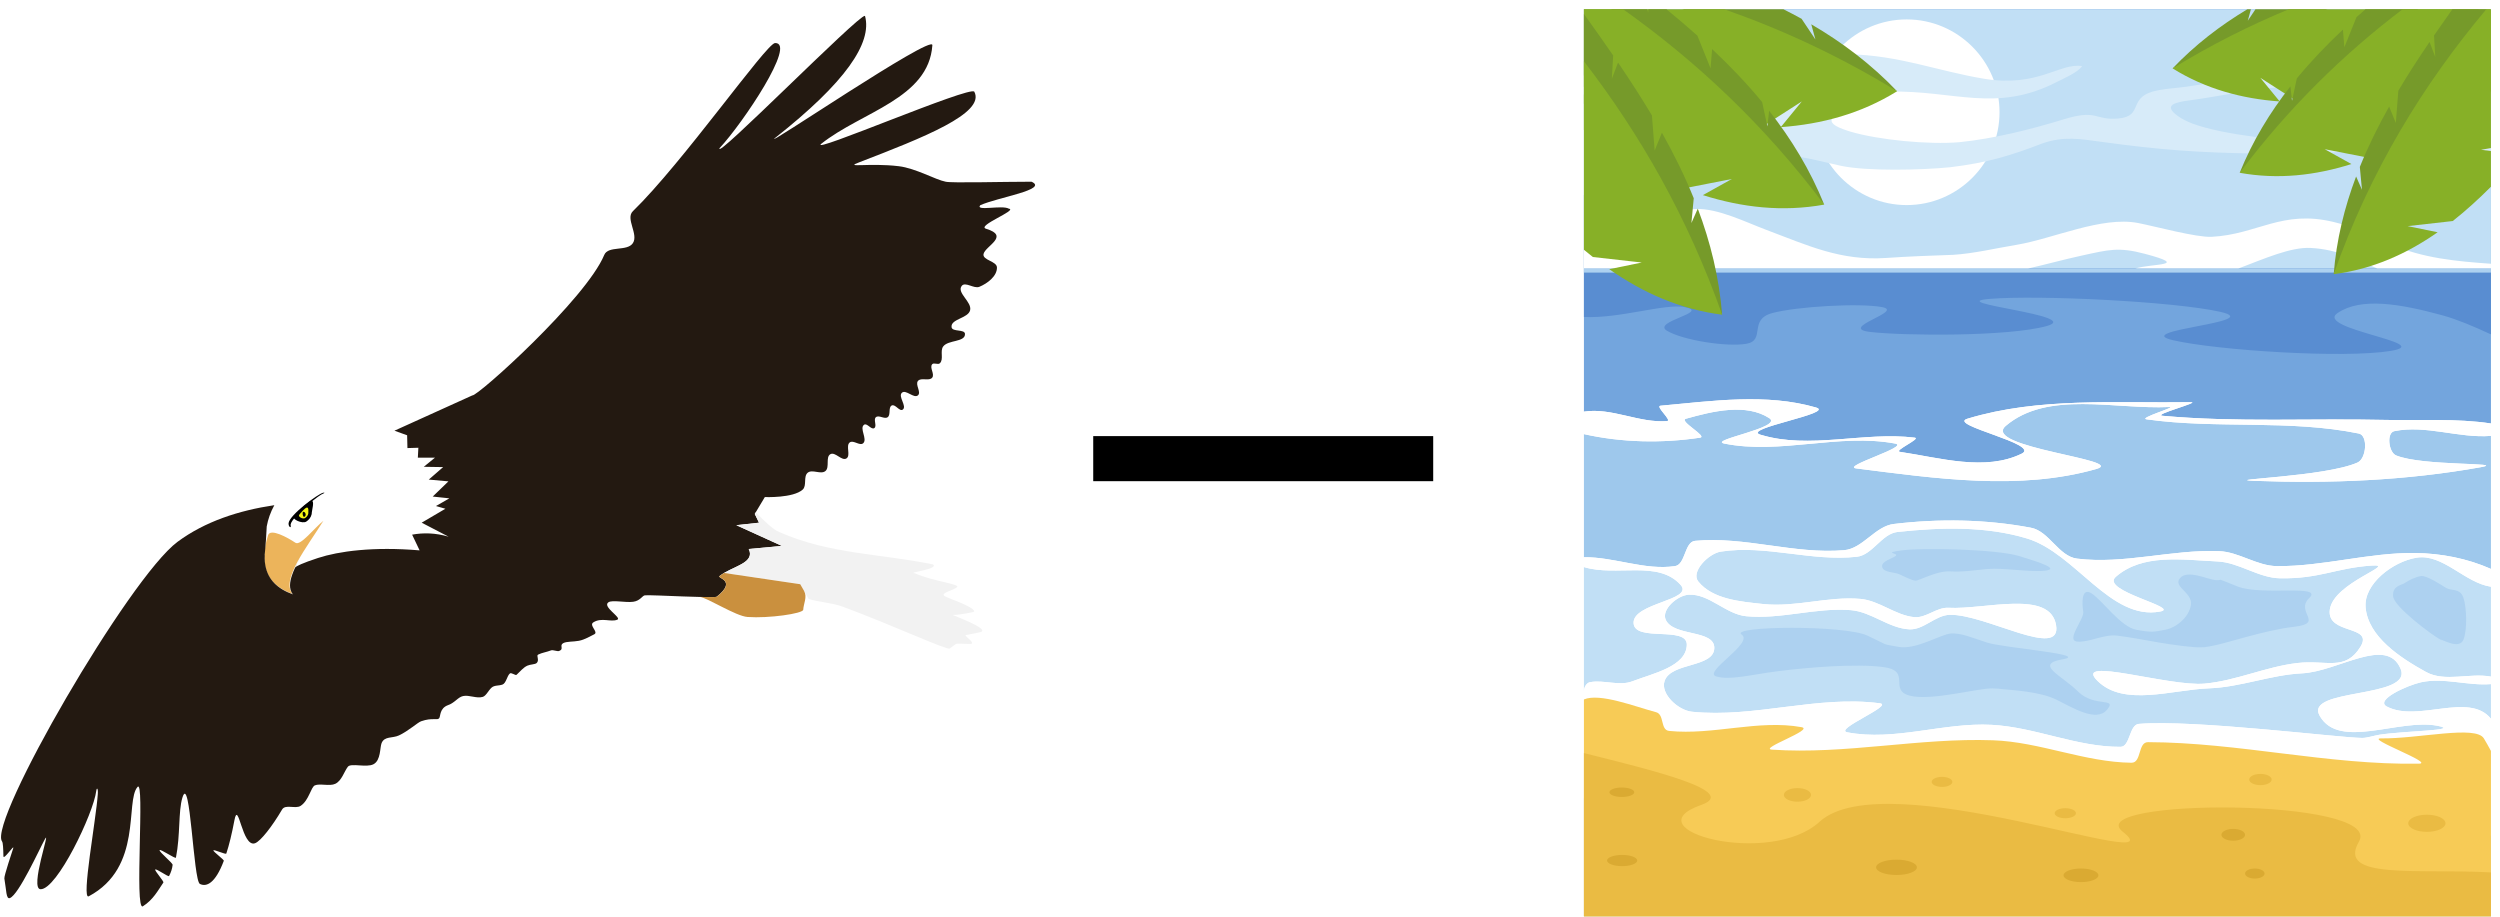 <?xml version="1.0" encoding="UTF-8" standalone="no"?>
<!-- Created with Inkscape (http://www.inkscape.org/) -->

<svg
   xmlns:dc="http://purl.org/dc/elements/1.1/"
   xmlns:cc="http://creativecommons.org/ns#"
   xmlns:rdf="http://www.w3.org/1999/02/22-rdf-syntax-ns#"
   xmlns:svg="http://www.w3.org/2000/svg"
   xmlns="http://www.w3.org/2000/svg"
   xmlns:sodipodi="http://sodipodi.sourceforge.net/DTD/sodipodi-0.dtd"
   xmlns:inkscape="http://www.inkscape.org/namespaces/inkscape"
   width="116.92mm"
   height="42.9mm"
   viewBox="0 0 116.92 42.9"
   version="1.1"
   id="svg3142"
   inkscape:version="0.92.4 (5da689c313, 2019-01-14)"
   sodipodi:docname="two.svg">
  <defs
     id="defs3136">
    <filter
       id="filter4633">
      <feGaussianBlur
         stdDeviation="0.075"
         id="feGaussianBlur4635" />
    </filter>
    <filter
       x="-0.239"
       y="-0.207"
       width="1.477"
       height="1.413"
       id="filter4641">
      <feGaussianBlur
         stdDeviation="0.095"
         id="feGaussianBlur4643" />
    </filter>
    <filter
       x="-0.103"
       y="-0.09"
       width="1.207"
       height="1.179"
       id="filter4562">
      <feGaussianBlur
         stdDeviation="0.024"
         id="feGaussianBlur4564" />
    </filter>
    <filter
       x="-0.214"
       y="-0.123"
       width="1.427"
       height="1.246"
       id="filter4625">
      <feGaussianBlur
         stdDeviation="0.016"
         id="feGaussianBlur4627" />
    </filter>
  </defs>
  <sodipodi:namedview
     id="base"
     pagecolor="#ffffff"
     bordercolor="#666666"
     borderopacity="1.0"
     inkscape:pageopacity="0.0"
     inkscape:pageshadow="2"
     inkscape:zoom="0.98994949"
     inkscape:cx="219.20229"
     inkscape:cy="78.583215"
     inkscape:document-units="mm"
     inkscape:current-layer="layer1"
     showgrid="false"
     inkscape:snap-global="false"
     fit-margin-top="0"
     fit-margin-left="0"
     fit-margin-right="0"
     fit-margin-bottom="0"
     inkscape:window-width="1920"
     inkscape:window-height="1043"
     inkscape:window-x="1600"
     inkscape:window-y="18"
     inkscape:window-maximized="0" />
  <g
     inkscape:label="Layer 1"
     inkscape:groupmode="layer"
     id="layer1"
     transform="translate(-9.903,-127.05)">
    <g
       transform="matrix(0.127,0,0,0.127,-11.933,105.684)"
       id="layer1-61">
      <g
         transform="matrix(6.224,0,0,6.224,-2796.1,-4.189)"
         id="g4645">
        <g
           transform="matrix(0.197,0,0,0.197,381.85,-54.555)"
           id="g2848-5"
           style="stroke-width:1px">
          <path
             d="m 600.66,546.77 c -26.615,8.864 -36.422,18.178 -38.348,28.759 -0.147,3.131 -0.305,5.214 -0.469,7 0.038,-0.279 0.074,-0.557 0.125,-0.844 0.005,-0.031 0.026,-0.063 0.031,-0.094 0.061,-0.333 0.14,-0.687 0.219,-1.031 0.045,-0.198 0.105,-0.392 0.156,-0.594 0.043,-0.17 0.078,-0.359 0.125,-0.531 0.106,-0.388 0.216,-0.787 0.344,-1.188 0.046,-0.129 0.109,-0.22 0.188,-0.312 0.082,-0.102 0.166,-0.186 0.281,-0.25 0.107,-0.059 0.243,-0.096 0.375,-0.125 0.381,-0.083 0.84,-0.059 1.375,0.062 0.023,0.005 0.039,0.026 0.062,0.031 0.384,0.091 0.792,0.211 1.219,0.375 0.415,0.159 0.822,0.358 1.25,0.562 0.009,0.004 0.022,-0.004 0.031,0 0.138,0.066 0.269,0.149 0.406,0.219 1.131,0.571 2.233,1.217 3.031,1.75 0.096,0.063 0.198,0.11 0.312,0.125 0.23,0.03 0.487,-0.024 0.781,-0.156 0.147,-0.066 0.308,-0.15 0.469,-0.25 1.921,-1.2 4.745,-4.661 6.844,-6.312 -0.623,1.001 -1.285,2.023 -1.969,3.062 -1.367,2.08 -2.816,4.213 -4.094,6.281 -0.32,0.517 -0.609,1.024 -0.906,1.531 -0.593,1.015 -1.133,2.012 -1.594,2.969 0.319,-0.36 2.103,-1.273 6.812,-2.812 6.186,-2.022 16.544,-3.462 30.5,-2.281 l -2.25,-4.719 8.688,0.344 -5.812,-3.938 7.125,-4.188 -2.844,-0.812 4.031,-2.312 -5,-0.531 4.719,-4.562 -5.906,-0.531 4.312,-3.75 -5.812,-0.094 3.375,-2.75 h -5.156 l 0.156,-2.969 -3.281,0.094 -0.094,-3.844 -3.808,-1.384 z m -38.942,37.071 c -0.01,0.092 -0.021,0.222 -0.031,0.312 h 0.031 c 9.6e-4,-0.02 -10e-4,-0.042 0,-0.062 0.004,-0.085 -0.006,-0.164 0,-0.25 z m 0.031,2.375 c 0.034,0.352 0.095,0.697 0.156,1.031 -0.06,-0.336 -0.123,-0.677 -0.156,-1.031 z m 0.188,1.25 c 0.069,0.341 0.152,0.677 0.25,1 -0.096,-0.322 -0.182,-0.66 -0.25,-1 z m 8.906,0.438 c -0.441,0.924 -0.798,1.814 -1.062,2.656 0.263,-0.839 0.624,-1.736 1.062,-2.656 z m -1.062,2.656 c -0.273,0.87 -0.439,1.681 -0.469,2.438 0.03,-0.756 0.196,-1.567 0.469,-2.438 z m -0.406,3.531 c 0.056,0.344 0.147,0.662 0.281,0.969 -0.134,-0.307 -0.225,-0.624 -0.281,-0.969 z m 0.281,0.969 c 0.134,0.307 0.312,0.609 0.531,0.875 -0.219,-0.267 -0.397,-0.568 -0.531,-0.875 z"
             id="path2832-1"
             inkscape:connector-curvature="0"
             style="fill:#ffffff" />
          <path
             d="m 570.18,595.93 c -7.511,-2.666 -10.284,-8.347 -7.321,-17.679 0.743,-2.07 5.81,0.716 8.214,2.321 1.539,1.006 5.595,-4.405 8.393,-6.607 -4.984,8.008 -12.792,17.7 -9.286,21.964 z"
             id="path2826-7"
             inkscape:connector-curvature="0"
             style="fill:#ecb45b" />
        </g>
        <g
           id="g13184"
           style="stroke-width:1px">
          <path
             d="m 528.04,28.642 c -0.382,-0.064 -8.987,8.679 -8.59,7.82 1.388,-1.489 4.569,-6.246 3.276,-6.213 -0.519,0.029 -5.475,7.1 -8.412,9.951 -0.452,0.439 0.351,1.367 0,1.89 -0.339,0.507 -1.46,0.132 -1.693,0.696 -1.076,2.598 -7.495,8.38 -7.808,8.313 l -4.606,2.087 0.751,0.271 0.018,0.757 0.647,-0.019 -0.031,0.585 h 1.016 l -0.665,0.542 1.145,0.018 -0.85,0.739 1.164,0.105 -0.93,0.899 0.985,0.105 -0.794,0.456 0.56,0.16 -1.404,0.825 1.594,0.829 c -0.784,-0.23 -1.494,-0.242 -2.16,-0.121 l 0.443,0.93 c -2.75,-0.233 -4.791,0.051 -6.01,0.45 -0.928,0.303 -1.28,0.483 -1.342,0.554 0.091,-0.189 0.197,-0.385 0.314,-0.585 -0.175,0.3 -0.333,0.591 -0.443,0.862 v 0.006 c -0.182,0.449 -0.249,0.844 -0.117,1.145 0.013,0.03 0.026,0.057 0.043,0.086 0,0.002 -0.002,0.005 0,0.006 0.017,0.028 0.041,0.055 0.062,0.08 -0.925,-0.328 -1.484,-0.889 -1.632,-1.712 -0.012,-0.066 -0.024,-0.134 -0.031,-0.203 -0.012,-0.129 -0.013,-0.265 -0.006,-0.406 h -0.006 c 0.002,-0.018 0.004,-0.043 0.006,-0.062 0.006,-0.084 0.013,-0.171 0.025,-0.259 0.032,-0.352 0.063,-0.762 0.092,-1.379 0.078,-0.429 0.225,-0.847 0.45,-1.256 -0.002,4e-4 -0.004,-3.93e-4 -0.006,0 -2.096,0.313 -4.094,0.962 -5.721,2.167 -2.864,2.122 -11.237,16.589 -10.382,17.728 0.056,0.074 0.071,0.424 0.08,0.874 0.006,0.267 0.665,-0.753 0.579,-0.468 -0.047,0.155 -0.55,1.635 -0.523,1.786 0.121,0.69 0.099,1.242 0.326,1.158 0.525,-0.196 1.754,-2.909 2.075,-3.491 0.374,-0.68 -0.923,2.952 -0.259,2.968 0.972,0.024 3.13,-4.481 3.294,-5.813 0.028,-0.223 0.117,-0.187 0.092,0.191 -0.096,1.463 -0.989,6.282 -0.536,6.041 3.221,-1.716 2.135,-5.612 2.888,-6.472 0.444,-0.507 -0.2,7.386 0.314,7.063 0.613,-0.385 0.899,-0.947 1.213,-1.404 0.049,-0.071 -0.531,-0.703 -0.48,-0.77 0.059,-0.078 0.777,0.46 0.819,0.382 0.112,-0.209 0.188,-0.447 0.209,-0.659 0.011,-0.114 -0.798,-0.76 -0.77,-0.868 0.028,-0.107 0.946,0.544 0.967,0.437 0.266,-1.333 0.134,-2.737 0.382,-3.547 0.464,-1.518 0.645,4.909 1.034,5.105 0.383,0.193 0.909,-0.019 1.416,-1.367 0.024,-0.064 -0.639,-0.547 -0.616,-0.616 0.025,-0.074 0.737,0.265 0.764,0.185 0.165,-0.496 0.329,-1.167 0.48,-1.97 0.235,-1.245 0.451,1.635 1.219,1.361 0.333,-0.119 1.023,-1.01 1.601,-1.995 0.194,-0.331 0.791,-0.017 1.096,-0.216 0.493,-0.321 0.608,-1.112 0.844,-1.213 0.297,-0.127 0.875,0.066 1.207,-0.092 0.387,-0.184 0.524,-0.726 0.745,-1.01 0.184,-0.235 1.103,0.069 1.515,-0.148 0.444,-0.233 0.373,-0.989 0.48,-1.25 0.174,-0.425 0.638,-0.274 1.028,-0.456 0.568,-0.265 1.1,-0.763 1.312,-0.837 0.676,-0.238 0.963,-0.031 1.071,-0.185 0.085,-0.121 0.013,-0.584 0.523,-0.77 0.421,-0.153 0.573,-0.465 0.887,-0.536 0.357,-0.081 0.795,0.159 1.164,0.049 0.199,-0.059 0.332,-0.378 0.523,-0.548 0.17,-0.152 0.411,-0.1 0.64,-0.179 0.222,-0.076 0.271,-0.515 0.443,-0.659 0.089,-0.075 0.332,0.138 0.394,0.08 0.241,-0.222 0.396,-0.431 0.64,-0.542 0.172,-0.078 0.458,-0.071 0.548,-0.154 0.184,-0.168 -0.034,-0.44 0.086,-0.499 0.245,-0.12 0.493,-0.145 0.77,-0.252 0.115,-0.044 0.364,0.078 0.474,0.037 0.318,-0.12 -0.013,-0.332 0.252,-0.468 0.203,-0.104 0.566,-0.07 0.917,-0.135 0.355,-0.066 0.688,-0.28 0.905,-0.382 0.285,-0.133 -0.331,-0.529 -0.049,-0.708 0.493,-0.313 1.029,0.004 1.422,-0.16 0.277,-0.116 -0.913,-0.766 -0.53,-1.028 0.227,-0.155 1.003,0.032 1.466,-0.031 0.424,-0.057 0.537,-0.368 0.696,-0.382 0.435,-0.037 4.115,0.187 4.249,0.08 1.22,-0.968 0.002,-1.089 0.16,-1.219 0.708,-0.579 2.143,-0.749 1.73,-1.601 l 1.958,-0.185 -2.691,-1.225 1.342,-0.148 -0.252,-0.517 0.597,-0.998 c 0,0 1.678,0.069 2.241,-0.443 0.256,-0.233 0.028,-0.778 0.296,-0.998 0.27,-0.222 0.776,0.123 1.047,-0.099 0.268,-0.22 -0.006,-0.828 0.296,-0.998 0.284,-0.159 0.671,0.424 0.948,0.252 0.274,-0.169 -0.059,-0.753 0.197,-0.948 0.212,-0.161 0.596,0.227 0.794,0.049 0.272,-0.244 -0.246,-0.889 0.056,-1.096 0.173,-0.119 0.418,0.313 0.597,0.203 0.186,-0.114 -0.067,-0.504 0.099,-0.647 0.176,-0.151 0.506,0.134 0.696,0 0.202,-0.142 0.022,-0.593 0.246,-0.696 0.21,-0.096 0.459,0.382 0.647,0.246 0.269,-0.195 -0.296,-0.776 -0.049,-0.998 0.237,-0.213 0.706,0.361 0.948,0.154 0.214,-0.183 -0.175,-0.629 0,-0.85 0.18,-0.227 0.664,0.03 0.844,-0.197 0.165,-0.208 -0.177,-0.597 0,-0.794 0.1,-0.112 0.339,0.046 0.45,-0.055 0.249,-0.229 -1.9e-4,-0.717 0.197,-0.991 0.29,-0.405 1.308,-0.247 1.293,-0.745 -0.009,-0.297 -0.754,-0.106 -0.794,-0.4 -0.067,-0.489 0.974,-0.52 1.096,-0.998 0.126,-0.493 -0.804,-1.034 -0.499,-1.441 0.209,-0.279 0.724,0.182 1.047,0.049 0.478,-0.197 1.052,-0.629 1.041,-1.145 -0.008,-0.375 -0.867,-0.426 -0.794,-0.794 0.093,-0.471 1.589,-1.06 0.148,-1.496 -0.582,-0.176 1.909,-1.108 1.349,-1.188 -0.398,-0.232 -1.995,0.169 -1.693,-0.203 1.012,-0.464 4.072,-0.927 3.036,-1.392 -1.692,0 -4.726,0.085 -5.08,0 -0.599,-0.113 -1.772,-0.797 -2.771,-0.917 -1.76,-0.212 -3.283,0.117 -2.352,-0.228 3.775,-1.455 7.49,-2.909 6.817,-4.181 -0.23,-0.371 -9.82,3.748 -9.058,3.085 2.394,-1.903 6.363,-2.676 6.577,-5.838 0.04,-0.694 -10.199,6.265 -9.31,5.493 4.167,-3.284 5.756,-5.621 5.326,-7.217 -0.002,-0.006 -0.006,-0.011 -0.012,-0.012 l -2e-5,1.4e-5 z m -32.008,29.902 c -0.069,0.054 -0.14,0.121 -0.216,0.191 0.075,-0.07 0.147,-0.137 0.216,-0.191 z m -0.216,0.191 c -0.075,0.07 -0.156,0.143 -0.234,0.222 0.079,-0.079 0.159,-0.151 0.234,-0.222 z m -0.708,0.696 c -0.07,0.068 -0.138,0.128 -0.203,0.185 0.065,-0.055 0.134,-0.119 0.203,-0.185 z m -0.517,0.406 c -0.058,0.026 -0.109,0.037 -0.154,0.031 0.044,0.006 0.098,-0.006 0.154,-0.031 z"
             id="path2844-1"
             inkscape:connector-curvature="0"
             style="fill:#231911" />
          <path
             d="m 521.59,58.014 -0.062,0.099 0.252,0.517 -1.342,0.148 2.691,1.225 -1.958,0.185 c 0.364,0.752 -0.709,0.977 -1.453,1.416 l 4.495,0.665 0.499,0.868 c 0.531,0.187 1.354,0.217 2.02,0.462 2.822,1.039 6.173,2.59 6.324,2.475 l 0.339,-0.246 c 0.081,-0.087 0.535,-0.016 0.8,-0.025 0.575,0.042 -0.337,-0.497 -0.179,-0.523 0.308,-0.051 0.874,-0.179 0.874,-0.179 0.607,-0.185 -1.758,-1.026 -1.644,-1.016 0.267,0.023 1.273,-0.16 1.268,-0.203 -0.031,-0.301 -1.6,-0.79 -1.767,-0.917 -0.242,-0.184 0.521,-0.325 0.751,-0.523 0.209,-0.18 -1.472,-0.352 -2.494,-0.819 -0.529,-0.045 1.44,-0.235 1.071,-0.523 -3.033,-0.633 -6.124,-0.603 -9.095,-1.915 -0.362,-0.14 -0.869,-0.638 -1.392,-1.17 z"
             id="path2862-1"
             inkscape:connector-curvature="0"
             style="fill:#f2f2f2" />
          <path
             d="m 519.72,61.604 c -0.099,0.058 -0.194,0.117 -0.277,0.185 -0.159,0.13 1.06,0.251 -0.16,1.219 -0.042,0.034 -0.48,0.026 -1.016,0.012 0.451,0.041 2.131,1.138 2.833,1.188 1.256,0.09 3.261,-0.2 3.294,-0.425 0.019,-0.369 0.248,-0.758 0.056,-1.102 v -0.006 l -0.234,-0.406 -4.495,-0.665 z"
             id="path2869-5"
             inkscape:connector-curvature="0"
             style="fill:#ca903e" />
        </g>
        <path
           d="m 496.05,56.85 c -0.011,-0.002 -0.033,-7.02e-4 -0.062,0.006 -0.346,0.094 -1.986,1.318 -2.044,1.798 -0.01,0.085 0.025,0.243 0.117,0.24 0.03,-0.014 -0.004,-0.116 0.006,-0.172 0.021,-0.112 0.147,-0.288 0.326,-0.486 0.002,-0.003 0.01,-0.009 0.012,-0.012 0.129,-0.164 0.575,-0.689 0.751,-0.714 0.368,-0.313 0.715,-0.566 0.837,-0.603 0.05,-0.015 0.089,-0.05 0.056,-0.055 z"
           id="path3651-2"
           inkscape:connector-curvature="0"
           style="filter:url(#filter4633)" />
        <path
           d="m 495.31,58.122 c -0.044,0.203 -0.168,0.343 -0.32,0.443 -0.223,0.147 -0.881,-0.136 -0.73,-0.33 0.118,-0.152 0.853,-0.867 1.032,-0.893 0.218,-0.031 0.019,0.559 0.019,0.779 z"
           style="color:#000000;filter:url(#filter4641)"
           id="path3655-7"
           inkscape:connector-curvature="0" />
        <path
           d="m 495.11,58.094 c -0.026,0.119 -0.099,0.201 -0.188,0.26 -0.131,0.086 -0.438,-0.08 -0.35,-0.193 0.069,-0.089 0.344,-0.412 0.449,-0.427 0.128,-0.018 0.089,0.231 0.089,0.361 z"
           style="color:#000000;fill:#f4f613;filter:url(#filter4562)"
           id="path4528"
           inkscape:connector-curvature="0" />
        <path
           d="m 494.82,57.984 c 0.144,0.003 0.198,0.261 0.035,0.305 -0.07,-0.022 -0.12,-0.266 -0.04,-0.305 z"
           style="color:#000000;filter:url(#filter4625)"
           id="path4566"
           inkscape:connector-curvature="0" />
      </g>
    </g>
    <g
       id="g10-7"
       transform="matrix(0.338,0,0,-0.338,-95.643,314.761)">
      <g
         id="g12-5"
         transform="matrix(0.019,0,0,0.019,531.429,428.571)">
        <path
           d="M 6605.36,590.398 V 0 H 0 V 858.301 C 2176.17,511.672 4410.22,397.5 6605.36,590.398"
           style="fill:#a5cbee;fill-opacity:1;fill-rule:evenodd;stroke:none"
           id="path14-3"
           inkscape:connector-curvature="0" />
        <path
           d="M 996.848,2655.92 C 907.027,2641.84 775.914,2508.28 833.215,2437.7 938.5,2308.02 1140.78,2291.81 1306.87,2274.06 c 234.4,-25.07 471.34,57.91 706.18,37.49 137.41,-11.94 254.62,-119.1 391.84,-132.96 85.87,-8.66 163.61,73.01 249.75,68.2 264.18,-14.83 739.73,134.75 783.68,-126.16 43.14,-255.94 -515.61,82.46 -775.07,75 -103.72,-2.97 -189.14,-110.59 -292.8,-105.68 -149.38,7.08 -277.24,127.81 -426.29,139.78 -253.66,20.38 -508.82,-68.48 -762.16,-44.31 -148.04,14.11 -269.117,163.74 -417.68,156.83 -82.972,-3.87 -203.656,-109.12 -167.933,-184.11 58.5,-122.8 355.73,-68.57 353.093,-204.57 -2.804,-144.42 -313.636,-102.44 -361.699,-238.66 -33.254,-94.23 98.696,-214.64 198.074,-225.02 454.415,-47.44 916.365,121.37 1369.295,61.36 104.89,-13.89 -340.73,-191.36 -236.82,-211.37 344.35,-66.36 700.46,73.16 1050.65,54.55 316.98,-16.84 621.28,-162.25 938.7,-160.24 71.28,0.45 62.46,161.11 133.49,167.06 398.44,33.36 1468.3,-102.29 1627.65,-102.29 34.23,0 86.81,17.15 120.57,22.63 182.84,29.63 608.19,31.05 426.31,66.02 -281.46,54.13 -713.99,-176.85 -856.9,71.6 -118.51,206.01 680.17,123.3 588.84,342.72 -101.06,242.76 -455.37,-19.63 -718.02,-32.46 -227.97,-11.15 -447.92,-100.76 -676.05,-109.11 -271.69,-9.94 -620.58,-136.71 -813.82,54.55 -184.71,182.81 520.52,-43.5 779.38,-20.46 229.92,20.46 446.77,123.33 676.04,150.02 212.43,24.73 349.46,-62.97 460.75,119.66 96.91,159.08 -248.34,84.36 -223.9,269.01 26.18,197.96 502.78,334.64 303.55,321.03 -261.64,-17.88 -376.21,-97.08 -665.27,-92.6 -157.52,2.44 -299.06,115.33 -456.44,122.75 -258.97,12.18 -545.35,58.39 -740.62,-112.14 -117.16,-102.33 476.98,-223.84 322.94,-252.68 -362.12,-67.75 -616.29,424.99 -968.84,531.88 -301.21,91.31 -630.06,81.27 -943.02,47.72 -115.25,-12.35 -181.9,-167.88 -297.1,-180.69 -328.34,-36.52 -663.99,88.6 -990.372,37.51 z M 0,1642.53 v 900.88 c 235.469,-72.13 541.645,53.68 704.766,-130.81 98.226,-111.11 -352.239,-130.3 -343.047,-278.33 8.64,-139.08 390.375,-17.5 387.535,-156.84 -3.238,-159 -247.789,-208.62 -396.149,-265.93 -96.421,-37.23 -208.578,13 -310.023,-6.82 C 18.336,1699.86 1.285,1667.7 0,1642.53 Z m 6605.36,48.51 c -168.87,-13.59 -342.48,49.41 -508.07,13.64 -99.81,-21.55 -340.22,-129.95 -249.76,-177.28 225.34,-117.94 597.9,109.1 757.83,-88.64 z m 0,709.17 v -654.62 c -155.58,29.13 -335.11,-42.48 -473.65,34.11 -187.76,103.77 -421.49,256.68 -439.2,470.48 -14.25,171.91 200.13,333.44 370.32,361.42 191.53,31.46 350.62,-182.45 542.53,-211.39 v 0"
           style="fill:#c1dff5;fill-opacity:1;fill-rule:evenodd;stroke:none"
           id="path16-5"
           inkscape:connector-curvature="0" />
        <path
           d="m 3485.42,1871.42 c -208.57,-35.97 -6.64,-116.18 113.06,-234.65 119.7,-118.47 289.29,-38.98 210.84,-132.64 -78.44,-93.64 -251.29,16.06 -369.47,74.12 -118.16,58.06 -315.89,68.49 -393.8,76.21 -77.91,7.74 35.32,-0.31 -66.41,5.09 -101.75,5.41 -450.03,-94.05 -607.21,-52.61 -157.22,41.47 17.3,180.41 -190.91,207.98 -208.2,27.59 -562.35,-4.02 -764.54,-29.46 -202.19,-25.42 -350.14,-68.33 -453.21,-38.7 -103.079,29.63 276.25,242.67 184.76,304.95 -91.5,62.26 748.04,71.53 916.53,-7.7 168.49,-79.22 94.14,-57.02 224.31,-81.56 130.16,-24.54 310.92,93.15 383.76,97.11 72.85,3.95 142.09,-26.21 261.29,-65.77 119.18,-39.56 759.58,-86.4 551,-122.37 z M 3698,2351.01 c -78.13,51.06 -70.65,-78.96 -61.64,-132.43 9,-53.46 -131.04,-210.35 -43.21,-217.84 87.84,-7.48 191.69,55.66 292.27,43.07 100.57,-12.61 211.52,-34.28 304.51,-50.3 92.99,-16 259.42,-39.07 311.4,-34.44 51.97,4.63 -55.01,-10.6 58.07,7.25 113.1,17.87 386.43,115.89 612.55,142.21 226.12,26.31 3.36,106.19 110.23,209.34 106.86,103.18 -345.09,14.47 -521.34,83.96 -176.29,69.49 -95.98,43.64 -156.42,46.49 -60.43,2.83 -207.13,79.22 -262.74,15.33 -55.62,-63.89 91.28,-104.94 79.09,-193.99 -12.18,-89.04 -105.02,-167.49 -187.65,-182.95 -82.63,-15.46 -96.96,-21.06 -210.43,-0.03 -113.5,21.04 -246.55,213.28 -324.69,264.33 z m -1526.1,193.37 c 9.03,-42.48 88.62,-36.24 125.65,-53.71 37.03,-17.48 91.36,-44.6 117.02,-46.15 25.64,-1.56 155.19,72.73 251.31,67.34 96.13,-5.38 164.65,7.24 272.93,17.41 108.27,10.14 312.14,-24.31 418.49,-12.29 106.36,12.04 -21.38,56.22 -188.23,106.81 -166.84,50.57 -704.58,60.97 -852.11,41.42 -147.52,-19.54 -23.54,-19.43 -45.2,-39.44 -21.67,-20.02 -108.88,-38.89 -99.86,-81.39 z m 4232.63,-223.36 c -24.7,70.86 -88.52,47.45 -126.12,70.55 -37.62,23.12 -142.58,93.09 -183.03,86.45 -40.43,-6.64 -89.71,-31.89 -117.1,-50.39 -27.39,-18.52 -90.55,-19.29 -85.64,-96.27 4.91,-77 284.93,-282.97 336.24,-311.33 51.3,-28.34 -9.23,0.95 14.26,-5.64 23.47,-6.6 132.07,-68.91 161.39,-0.85 29.36,68.07 24.73,236.61 0,307.48 v 0"
           style="fill:#add1f0;fill-opacity:1;fill-rule:evenodd;stroke:none"
           id="path18-6"
           inkscape:connector-curvature="0" />
        <path
           d="m 6605.36,3498.65 v -968.89 c -171.5,76.38 -363.43,113.46 -551.13,115.92 -337.36,4.44 -670.27,-98.69 -1007.62,-95.47 -145.27,1.39 -276.81,103.68 -421.99,109.11 -344.72,12.92 -691.11,-97.16 -1033.43,-54.55 -133.72,16.65 -203.44,199.99 -335.87,225.02 -327.32,61.86 -668.24,67.04 -998.98,27.27 -135.35,-16.27 -225.85,-179.41 -361.7,-190.93 -361.11,-30.62 -724.28,102.16 -1085.097,68.19 C 731.48,2726.98 740.715,2561.66 663.145,2550.21 443.414,2517.82 222.078,2617.28 0,2615 v 896.58 c 275.348,-61.66 567.09,-67.9 846.105,-25.84 56.766,8.55 -158.601,122.2 -103.347,137.78 194.785,54.95 437.152,114.14 607.142,4.31 105.27,-68.01 -450.103,-160.35 -327.25,-185.15 406.6,-82.08 836.78,76.77 1244.43,0 110.34,-20.79 -395.6,-166.77 -284.2,-180.86 578.13,-73.11 1187.74,-163.79 1748.22,-4.3 234.03,66.59 -844.34,156.9 -658.81,314.34 304.61,258.49 791.62,118.55 1190.7,137 62.78,2.9 -228.13,-80.93 -165.88,-89.64 511.44,-71.53 1039.88,0.11 1545.86,-103.34 68.93,-14.1 55.51,-182.01 -8.63,-211 -232.43,-105.06 -1008.44,-123.68 -753.55,-133.49 550.33,-21.14 1107.11,1.92 1649.19,99.05 204,36.55 -424.51,6.23 -615.75,86.12 -54.44,22.75 -70.7,164.66 -12.9,176.54 230.13,47.32 469.81,-53.06 704.03,-34.45"
           style="fill:#9ec8ec;fill-opacity:1;fill-rule:evenodd;stroke:none"
           id="path20-2"
           inkscape:connector-curvature="0" />
        <path
           d="M 0,6605.34 H 6605.36 V 3589.09 c -253.48,38.32 -512.33,19.83 -768.62,25.83 -541.08,12.66 -1084.4,-19.01 -1623.37,30.14 -76.08,6.94 283.07,100.19 206.69,99.04 -543.98,-8.24 -1107.17,37.76 -1627.66,-120.58 -150.08,-45.65 536.96,-184.87 396.14,-254.05 -265.39,-130.37 -594.56,-30.71 -887.02,12.93 -49.2,7.32 157.03,97.27 107.66,103.34 -371.9,45.69 -765.52,-87.91 -1123.87,21.53 -143.65,43.87 549.03,156.24 404.77,198.07 -362.59,105.13 -756.525,47.23 -1132.478,12.93 -40.344,-3.69 87.757,-108.86 47.363,-111.97 C 402.613,3590.69 200.512,3706.6 0,3675.2 v 2930.14"
           style="fill:#73a5dd;fill-opacity:1;fill-rule:evenodd;stroke:none"
           id="path22-9"
           inkscape:connector-curvature="0" />
        <path
           d="m 6605.36,4925.67 v -687.82 c -128.61,59.74 -251.96,111.06 -350.72,138.07 -310.33,84.9 -595.41,133.85 -766.45,17.23 -171.05,-116.63 726.59,-219.48 387.54,-275.59 -339.06,-56.11 -1261.62,3.49 -1584.61,77.51 -322.99,74.02 683.25,130.19 344.48,206.68 -338.74,76.49 -1323.79,123.76 -1679.32,94.74 -355.55,-29.03 693.19,-120.51 413.36,-198.07 -279.82,-77.58 -1037.42,-71.35 -1283.18,-43.07 -245.74,28.29 250.17,149.23 86.13,180.85 -164.05,31.63 -624.65,4.46 -800.91,-43.05 -176.27,-47.52 -45.17,-199.6 -189.47,-223.91 -144.3,-24.33 -462.476,26.45 -576.991,94.73 -114.528,68.27 320.672,134.34 129.176,172.23 C 589.961,4464.79 259.137,4351.33 0,4364.77 v 888.01 c 1491.15,-68.81 4928.51,-242.59 6605.36,-327.11"
           style="fill:#598dd1;fill-opacity:1;fill-rule:evenodd;stroke:none"
           id="path24-1"
           inkscape:connector-curvature="0" />
        <path
           d="m 6605.36,3498.65 c -234.22,-18.61 -473.9,81.77 -704.03,34.45 -57.8,-11.88 -41.54,-153.79 12.9,-176.54 191.24,-79.89 819.75,-49.57 615.75,-86.12 -542.08,-97.13 -1098.86,-120.19 -1649.19,-99.05 -254.89,9.81 521.12,28.43 753.55,133.49 64.14,28.99 77.56,196.9 8.63,211 -505.98,103.45 -1034.42,31.81 -1545.86,103.34 -62.25,8.71 228.66,92.54 165.88,89.64 -399.08,-18.45 -886.09,121.49 -1190.7,-137 -185.53,-157.44 892.84,-247.75 658.81,-314.34 -560.48,-159.49 -1170.09,-68.81 -1748.22,4.3 -111.4,14.09 394.54,160.07 284.2,180.86 -407.65,76.77 -837.83,-82.08 -1244.43,0 -122.853,24.8 432.52,117.14 327.25,185.15 -169.99,109.83 -412.357,50.64 -607.142,-4.31 -55.254,-15.58 160.113,-129.23 103.347,-137.78 C 567.09,3443.68 275.348,3449.92 0,3511.58 v 163.62 c 200.512,31.4 402.613,-84.51 604.965,-68.9 40.394,3.11 -87.707,108.28 -47.363,111.97 375.953,34.3 769.888,92.2 1132.478,-12.93 144.26,-41.83 -548.42,-154.2 -404.77,-198.07 358.35,-109.44 751.97,24.16 1123.87,-21.53 49.37,-6.07 -156.86,-96.02 -107.66,-103.34 292.46,-43.64 621.63,-143.3 887.02,-12.93 140.82,69.18 -546.22,208.4 -396.14,254.05 520.49,158.34 1083.68,112.34 1627.66,120.58 76.38,1.15 -282.77,-92.1 -206.69,-99.04 538.97,-49.15 1082.29,-17.48 1623.37,-30.14 256.29,-6 515.14,12.49 768.62,-25.83 v -90.44"
           style="fill:#ffffff;fill-opacity:1;fill-rule:evenodd;stroke:none"
           id="path26-2"
           inkscape:connector-curvature="0" />
        <path
           d="M 996.848,2655.92 C 907.027,2641.84 775.914,2508.28 833.215,2437.7 938.5,2308.02 1140.78,2291.81 1306.87,2274.06 c 234.4,-25.07 471.34,57.91 706.18,37.49 137.41,-11.94 254.62,-119.1 391.84,-132.96 85.87,-8.66 163.61,73.01 249.75,68.2 264.18,-14.83 739.73,134.75 783.68,-126.16 43.14,-255.94 -515.61,82.46 -775.07,75 -103.72,-2.97 -189.14,-110.59 -292.8,-105.68 -149.38,7.08 -277.24,127.81 -426.29,139.78 -253.66,20.38 -508.82,-68.48 -762.16,-44.31 -148.04,14.11 -269.117,163.74 -417.68,156.83 -82.972,-3.87 -203.656,-109.12 -167.933,-184.11 58.5,-122.8 355.73,-68.57 353.093,-204.57 -2.804,-144.42 -313.636,-102.44 -361.699,-238.66 -33.254,-94.23 98.696,-214.64 198.074,-225.02 454.415,-47.44 916.365,121.37 1369.295,61.36 104.89,-13.89 -340.73,-191.36 -236.82,-211.37 344.35,-66.36 700.46,73.16 1050.65,54.55 316.98,-16.84 621.28,-162.25 938.7,-160.24 71.28,0.45 62.46,161.11 133.49,167.06 398.44,33.36 1468.3,-102.29 1627.65,-102.29 34.23,0 86.81,17.15 120.57,22.63 182.84,29.63 608.19,31.05 426.31,66.02 -281.46,54.13 -713.99,-176.85 -856.9,71.6 -118.51,206.01 680.17,123.3 588.84,342.72 -101.06,242.76 -455.37,-19.63 -718.02,-32.46 -227.97,-11.15 -447.92,-100.76 -676.05,-109.11 -271.69,-9.94 -620.58,-136.71 -813.82,54.55 -184.71,182.81 520.52,-43.5 779.38,-20.46 229.92,20.46 446.77,123.33 676.04,150.02 212.43,24.73 349.46,-62.97 460.75,119.66 96.91,159.08 -248.34,84.36 -223.9,269.01 26.18,197.96 502.78,334.64 303.55,321.03 -261.64,-17.88 -376.21,-97.08 -665.27,-92.6 -157.52,2.44 -299.06,115.33 -456.44,122.75 -258.97,12.18 -545.35,58.39 -740.62,-112.14 -117.16,-102.33 476.98,-223.84 322.94,-252.68 -362.12,-67.75 -616.29,424.99 -968.84,531.88 -301.21,91.31 -630.06,81.27 -943.02,47.72 -115.25,-12.35 -181.9,-167.88 -297.1,-180.69 -328.34,-36.52 -663.99,88.6 -990.372,37.51 z M 6605.36,2400.21 c -191.91,28.94 -351,242.85 -542.53,211.39 -170.19,-27.98 -384.57,-189.51 -370.32,-361.42 17.71,-213.8 251.44,-366.71 439.2,-470.48 138.54,-76.59 318.07,-4.98 473.65,-34.11 v -54.55 c -168.87,-13.59 -342.48,49.41 -508.07,13.64 -99.81,-21.55 -340.22,-129.95 -249.76,-177.28 225.34,-117.94 597.9,109.1 757.83,-88.64 V 590.398 C 4410.22,397.5 2176.17,511.672 0,858.301 v 784.229 c 1.285,25.17 18.336,57.33 43.082,62.15 101.445,19.82 213.602,-30.41 310.023,6.82 148.36,57.31 392.911,106.93 396.149,265.93 2.84,139.34 -378.895,17.76 -387.535,156.84 -9.192,148.03 441.273,167.22 343.047,278.33 C 541.645,2597.09 235.469,2471.28 0,2543.41 V 2615 c 222.078,2.28 443.414,-97.18 663.145,-64.79 77.57,11.45 68.335,176.77 146.398,184.11 360.817,33.97 723.987,-98.81 1085.097,-68.19 135.85,11.52 226.35,174.66 361.7,190.93 330.74,39.77 671.66,34.59 998.98,-27.27 132.43,-25.03 202.15,-208.37 335.87,-225.02 342.32,-42.61 688.71,67.47 1033.43,54.55 145.18,-5.43 276.72,-107.72 421.99,-109.11 337.35,-3.22 670.26,99.91 1007.62,95.47 187.7,-2.46 379.63,-39.54 551.13,-115.92 v -129.55 0"
           style="fill:#ffffff;fill-opacity:1;fill-rule:evenodd;stroke:none"
           id="path28-7"
           inkscape:connector-curvature="0" />
        <path
           d="m 0,1579.31 c 116.059,49.34 373.535,-52.76 525.336,-92.83 62.16,-16.39 29.766,-129.68 94.73,-136.36 319.032,-32.87 651.004,84.33 964.544,27.27 96.95,-17.65 -314.41,-156.87 -215.3,-163.65 535.57,-36.65 1073.43,87.76 1610.44,68.18 342.49,-12.49 664.76,-159.51 1007.58,-163.65 74.86,-0.91 45.72,150.25 120.58,150.01 660.66,-2.14 1311.58,-167.44 1972.13,-156.84 120.16,1.94 -391.32,185.39 -275.57,184.12 276.44,-3.03 690.58,97.74 749.23,0 16.98,-28.34 34.34,-58.94 51.66,-91.26 L 6605.36,0 H 0 v 1579.31"
           style="fill:#f7cb56;fill-opacity:1;fill-rule:evenodd;stroke:none"
           id="path30-0"
           inkscape:connector-curvature="0" />
        <path
           d="M 6605.36,319.789 V 0 H 0 V 1188.75 C 501.238,1063.05 1137.48,910.059 853.508,810.73 336.504,629.871 1352.58,354.859 1716.18,688.691 2194.05,1127.4 4339.03,288.73 3923.78,616.09 c -309.79,244.23 1908,248.93 1720.18,-72.34 -163.41,-279.551 420.3,-194.781 961.4,-223.961"
           style="fill:#eabb43;fill-opacity:1;fill-rule:evenodd;stroke:none"
           id="path32-9"
           inkscape:connector-curvature="0" />
        <path
           d="m 0,4717.25 h 6605.36 v 1888.1 H 0 v -1888.1"
           style="fill:#c1dff5;fill-opacity:1;fill-rule:evenodd;stroke:none"
           id="path34-3"
           inkscape:connector-curvature="0" />
        <path
           d="m 2350.56,5179.51 c 372.35,0 676.03,303.68 676.03,676.03 0,372.34 -303.68,676.04 -676.03,676.04 -372.35,0 -676.04,-303.7 -676.04,-676.04 0,-372.35 303.69,-676.03 676.04,-676.03"
           style="fill:#ffffff;fill-opacity:1;fill-rule:evenodd;stroke:none"
           id="path36-6"
           inkscape:connector-curvature="0" />
        <path
           d="m 6605.36,4752.28 v -35.04 h -826.87 c -155.62,64.28 -282.47,139.28 -485.94,150.07 -144.9,7.69 -334.97,-77.3 -527.11,-150.07 H 4014.5 c 121.65,38.66 409.09,17.16 70.77,107.26 -192.17,51.18 -264.56,29.72 -457.79,-12.37 -137.93,-30.04 -261.74,-64.92 -394.08,-94.89 H 0 v 300.81 c 293.617,10.93 546.539,123.34 815.93,132.79 160.258,5.63 360.75,-95 513.85,-152.46 299.99,-112.59 540.35,-226.57 870.44,-203.99 168.98,11.57 322.22,16.91 490.52,22.88 150.35,9.71 305.58,47.22 456.82,72.24 269.61,44.61 622.6,210.87 888.69,159.34 129.38,-25.58 425.21,-106.09 535.42,-100.45 332.45,17 512.45,200.08 890.54,107.38 194.5,-47.67 240.92,-84.26 414.45,-161.27 230.04,-102.09 479.57,-124.96 728.7,-142.23"
           style="fill:#ffffff;fill-opacity:1;fill-rule:evenodd;stroke:none"
           id="path38-0"
           inkscape:connector-curvature="0" />
        <path
           d="m 6605.36,6115.04 v -35.19 c -92.76,-22.09 -183.36,-22.05 -322.77,-22.99 -196.02,-1.31 -610.74,61.17 -758.54,-45.47 -107.87,-77.85 167.41,-140.01 243.39,-149.43 227.61,-28.19 426.64,-38.22 638.05,-109.76 82.3,-29.2 -180.7,22.32 -185.45,23.12 -185.19,31.06 -304.39,41.81 -491.43,49.77 -150.31,8 -261.19,34.23 -379.85,96.58 -126.93,66.69 59.9,150.13 -338.14,111.31 -194.87,-19 -401.01,-64.43 -600.13,-90.9 -106.01,-14.08 -193.87,-34.38 -88.25,-111.88 33.13,-24.3 67.33,-40.41 109.02,-57.3 228.38,-84.15 664.07,-127.37 927.28,-135.27 199.16,-5.97 351.91,45.5 578.31,36.79 189.76,-7.31 424.26,-45.49 613.96,-71.1 16.77,-2.26 35.24,-4.55 54.55,-7.04 v -40.48 c -49.62,4.65 -97.02,10.63 -130.18,14 -391.83,39.82 -516.19,80.9 -915.33,6.69 -188.61,-35.07 -441.67,-24.8 -640.71,-22.03 -437.95,6.09 -716.9,25.81 -1146.57,85 -161.35,22.36 -278.74,42.63 -432.46,-10.44 -234.63,-90.34 -403.03,-141.57 -673.58,-174.15 -205.26,-20.62 -602.93,-30.44 -795.07,10.56 -291.87,64.49 -295.12,80.67 -611.2,75.41 -213.39,-3.55 -355.139,0.82 -564.24,32.4 -183.825,27.76 186.253,50.52 206.367,52.53 226.423,22.6 524.113,132.95 453.453,312.04 -26.9,68.21 -108.96,107.96 -197.9,139.74 -56.05,18.15 -126.02,42.79 -186.553,21.03 29.053,-119.05 109.643,-188.08 -138.11,-231.1 C 651.773,5838.02 268.66,5818.56 0,5831.49 v 191.5 c 213.684,9.31 607.852,19.47 667.066,52.39 89.997,50.01 -270.214,45.28 -288.859,45.74 -41.828,1.02 -208.652,2.85 -378.207,15.83 v 187.41 c 51.387,-0.4 95.648,-0.97 123.469,0.16 185.64,7.62 319.793,44.45 514.441,49.65 323.285,8.63 560.14,-36.53 869.58,-82.38 167.63,-24.64 256.11,-13.84 421.28,-13.66 371.08,-8.5 647.63,-123.02 987.81,-179.08 390.01,-64.26 550.17,118.77 711.54,92.4 -33.54,-47.43 -126.38,-85.72 -189.61,-118 -437.34,-223.19 -746.09,-57.88 -1207.88,-67.68 -91.72,-1.94 -156.37,-10.06 -224.98,-52.01 -20.5,-14.65 -40.41,-33.19 -59.33,-49.1 -117.68,-71.41 -239.88,-115.58 -23.94,-184.39 l 16.83,-5.36 c 204.73,-61.19 571.13,-96.71 795.37,-77.44 253.33,25.68 525.17,94.38 757.86,166.13 250.11,77.11 225.72,-8.63 397.04,6.11 199.02,17.12 55.87,162.87 295.71,206.53 32.88,5.99 59.73,9.3 93.28,13.01 301.69,27.87 546.39,106.2 859.5,132.48 373.27,31.34 540.35,25.68 908.83,-31.59 151.88,-23.61 395.44,-47.26 558.56,-15.1"
           style="fill:#d7ebf9;fill-opacity:1;fill-rule:evenodd;stroke:none"
           id="path40-6"
           inkscape:connector-curvature="0" />
        <path
           d="m 3619.7,348.09 c 70.17,0 127.04,-22.168 127.04,-49.52 0,-27.351 -56.87,-49.519 -127.04,-49.519 -70.14,0 -127.02,22.168 -127.02,49.519 0,27.352 56.88,49.52 127.02,49.52 z M 278.277,447.121 c 60.645,0 109.797,-18.301 109.797,-40.902 0,-22.598 -49.152,-40.899 -109.797,-40.899 -60.644,0 -109.8,18.301 -109.8,40.899 0,22.601 49.156,40.902 109.8,40.902 z m -2.144,490.891 c 49.941,0 90.422,-15.422 90.422,-34.453 0,-19.028 -40.481,-34.45 -90.422,-34.45 -49.942,0 -90.43,15.422 -90.43,34.45 0,19.031 40.488,34.453 90.43,34.453 z M 4728.51,636.59 c 47.54,0 86.12,-19.281 86.12,-43.07 0,-23.77 -38.58,-43.04 -86.12,-43.04 -47.57,0 -86.13,19.27 -86.13,43.04 0,23.789 38.56,43.07 86.13,43.07 z m 157.16,-288.5 c 39.25,0 71.07,-16.379 71.07,-36.602 0,-20.207 -31.82,-36.59 -71.07,-36.59 -39.21,0 -71.04,16.383 -71.04,36.59 0,20.223 31.83,36.602 71.04,36.602 z m -2609.42,64.59 c 82.05,0 148.56,-25.059 148.56,-55.981 0,-30.91 -66.51,-55.969 -148.56,-55.969 -82.06,0 -148.56,25.059 -148.56,55.969 0,30.922 66.5,55.981 148.56,55.981 v 0"
           style="fill:#daaa32;fill-opacity:1;fill-rule:evenodd;stroke:none"
           id="path42-2"
           inkscape:connector-curvature="0" />
        <path
           d="m 4926.57,1037.05 c 45.19,0 81.83,-18.32 81.83,-40.909 0,-22.59 -36.64,-40.911 -81.83,-40.911 -45.16,0 -81.8,18.321 -81.8,40.911 0,22.589 36.64,40.909 81.8,40.909 z M 3505.61,787.289 c 42.8,0 77.51,-16.379 77.51,-36.59 0,-20.211 -34.71,-36.597 -77.51,-36.597 -42.82,0 -77.5,16.386 -77.5,36.597 0,20.211 34.68,36.59 77.5,36.59 z M 1555,933.719 c 54.69,0 99.03,-22.18 99.03,-49.52 0,-27.359 -44.34,-49.519 -99.03,-49.519 -54.7,0 -99.04,22.16 -99.04,49.519 0,27.34 44.34,49.52 99.04,49.52 z m 1052.8,81.801 c 41.63,0 75.35,-16.391 75.35,-36.61 0,-20.199 -33.72,-36.59 -75.35,-36.59 -41.6,0 -75.35,16.391 -75.35,36.59 0,20.219 33.75,36.61 75.35,36.61 z M 6138.72,739.93 c 74.9,0 135.63,-27.95 135.63,-62.43 0,-34.48 -60.73,-62.441 -135.63,-62.441 -74.91,0 -135.62,27.961 -135.62,62.441 0,34.48 60.71,62.43 135.62,62.43 v 0"
           style="fill:#eabb43;fill-opacity:1;fill-rule:evenodd;stroke:none"
           id="path44-6"
           inkscape:connector-curvature="0" />
        <path
           d="m 0,4687.83 h 6605.36 v 29.42 H 0 v -29.42"
           style="fill:#add1f0;fill-opacity:1;fill-rule:evenodd;stroke:none"
           id="path46-1"
           inkscape:connector-curvature="0" />
        <path
           d="m 1453.18,6605.34 c 44.48,-22.22 88.45,-45.28 131.87,-69.24 l 100.76,-150.78 -30.2,110.76 C 1882,6364.04 2092.57,6205.35 2280.48,6008.45 L 716.016,6605.34 h 737.164"
           style="fill:#769a2a;fill-opacity:1;fill-rule:evenodd;stroke:none"
           id="path48-8"
           inkscape:connector-curvature="0" />
        <path
           d="M 1022.31,6605.34 C 1444.89,6457.59 1864.56,6262.9 2280.48,6008.45 2018,5845.39 1732.89,5768.76 1433.4,5747.02 l 153.37,187.26 -301.86,-193.71 c -242.59,-3.65 -493.469,24.38 -748.492,68.2 l 219.641,228.01 -362.621,-201.97 c -130.458,25 -261.79,53.28 -393.438,82.8 v 67.3 L 238.734,6193.23 0,6041.34 v 564 h 1022.31"
           style="fill:#87b027;fill-opacity:1;fill-rule:evenodd;stroke:none"
           id="path50-7"
           inkscape:connector-curvature="0" />
        <path
           d="m 461.355,6605.34 6.364,-25.13 1.48,25.13 h 132.016 c 76.613,-62.7 151.789,-126.51 225.035,-191.81 l 95.828,-237.89 11.367,139.84 C 1063.38,6193.41 1185.92,6065.62 1297.91,5929.7 l 38.08,-177.3 12.76,114.1 c 161.78,-206.19 299.04,-431.32 401.15,-683.62 L 198.129,6605.34 h 263.226"
           style="fill:#769a2a;fill-opacity:1;fill-rule:evenodd;stroke:none"
           id="path52-9"
           inkscape:connector-curvature="0" />
        <path
           d="m 285.84,6605.34 c 532.734,-379.13 1026.81,-840.41 1464.06,-1422.46 -304.1,-54.83 -597.39,-20.99 -883.806,69.17 l 211.596,117.56 -352.006,-68.82 c -226.856,86.02 -449.75,204.55 -670.668,339.27 L 343.238,5771.07 0,5725.95 v 879.39 h 285.84"
           style="fill:#87b027;fill-opacity:1;fill-rule:evenodd;stroke:none"
           id="path54-2"
           inkscape:connector-curvature="0" />
        <path
           d="m 0,6570.95 c 72.059,-100.2 143.441,-200.63 212.984,-301.74 l -9.683,-170.09 45.078,118.37 c 86.25,-126.88 169.273,-254.96 246.82,-385.06 l 19.938,-255.69 52.859,129.96 c 87.246,-155.46 165.742,-314.15 231.727,-477.43 l -16.942,-180.57 46.449,105 c 92.364,-245.26 155.653,-501.22 177.27,-772.54 L 0,6123.91 v 447.04"
           style="fill:#769a2a;fill-opacity:1;fill-rule:evenodd;stroke:none"
           id="path56-0"
           inkscape:connector-curvature="0" />
        <path
           d="M 0,6226.74 C 410.598,5692.98 756.676,5089.25 1006.5,4381.16 699.965,4420.21 430.395,4540.59 184.293,4712.63 l 237.129,48.56 -356.418,40.11 c -21.84,17.22 -43.5,34.84 -65.004,52.81 v 1372.63"
           style="fill:#87b027;fill-opacity:1;fill-rule:evenodd;stroke:none"
           id="path58-2"
           inkscape:connector-curvature="0" />
        <path
           d="m 4890.32,6605.34 -55.78,-83.46 22.76,83.46 h -26.26 c -196.61,-117.85 -379.76,-258.3 -544.11,-430.5 l 1128.38,430.5 h -524.99"
           style="fill:#769a2a;fill-opacity:1;fill-rule:evenodd;stroke:none"
           id="path60-3"
           inkscape:connector-curvature="0" />
        <path
           d="m 5132.71,6605.34 c -283.57,-117.13 -565.6,-259.09 -845.78,-430.5 241.7,-150.16 504.27,-220.72 780.03,-240.75 l -141.23,172.44 277.98,-178.37 c 223.4,-3.36 454.42,22.45 689.27,62.8 l -202.27,209.96 333.94,-185.97 c 138.77,26.59 278.59,57.21 418.71,88.96 l -276.27,241.08 351.87,-223.88 c 28.79,6.57 57.61,13.18 86.4,19.78 v 216.05 l -91.22,248.4 H 5132.71"
           style="fill:#87b027;fill-opacity:1;fill-rule:evenodd;stroke:none"
           id="path62-7"
           inkscape:connector-curvature="0" />
        <path
           d="m 5691.55,6605.34 c -22,-19.02 -43.84,-38.18 -65.49,-57.48 l -88.25,-219.06 -10.45,128.77 c -119.65,-112.41 -232.48,-230.08 -335.62,-355.25 l -35.07,-163.27 -11.75,105.07 c -148.96,-189.87 -275.37,-397.18 -369.39,-629.51 l 1298.99,1190.73 h -382.97"
           style="fill:#769a2a;fill-opacity:1;fill-rule:evenodd;stroke:none"
           id="path64-5"
           inkscape:connector-curvature="0" />
        <path
           d="m 5961.66,6605.34 c -428.92,-325.68 -828.2,-714.27 -1186.13,-1190.73 280.03,-50.5 550.1,-19.33 813.85,63.7 l -194.84,108.25 324.15,-63.37 c 208.91,79.21 414.14,188.35 617.58,312.42 l -265.42,120.63 378.98,-49.81 c 51.93,33.05 103.75,66.89 155.53,101.26 v 206.86 l -144.76,51.2 144.76,-27.72 v 367.31 h -643.7"
           style="fill:#87b027;fill-opacity:1;fill-rule:evenodd;stroke:none"
           id="path66-9"
           inkscape:connector-curvature="0" />
        <path
           d="m 6324.3,6605.34 c -45.05,-63.25 -89.68,-126.66 -133.5,-190.38 l 8.92,-156.62 -41.52,108.99 c -79.42,-116.84 -155.87,-234.78 -227.26,-354.58 l -18.37,-235.46 -48.66,119.69 c -80.35,-143.16 -152.65,-289.29 -213.4,-439.67 l 15.59,-166.26 -42.75,96.68 c -85.09,-225.85 -143.37,-461.55 -163.24,-711.39 l 1114.05,1929 H 6324.3"
           style="fill:#769a2a;fill-opacity:1;fill-rule:evenodd;stroke:none"
           id="path68-2"
           inkscape:connector-curvature="0" />
        <path
           d="m 6571.5,6605.34 c -459.17,-546.8 -844.82,-1173.37 -1111.39,-1929 282.27,35.95 530.51,146.81 757.13,305.24 l -218.38,44.71 328.22,36.94 c 96.15,75.8 188.57,159.85 278.28,249.88 v 260.12 l -72.46,8.84 72.46,12.77 v 1005.54 l -8.35,4.96 h -25.51"
           style="fill:#87b027;fill-opacity:1;fill-rule:evenodd;stroke:none"
           id="path70-2"
           inkscape:connector-curvature="0" />
      </g>
    </g>
    <path
       inkscape:connector-curvature="0"
       id="path3123"
       style="font-style:normal;font-weight:normal;font-size:25.4px;line-height:1.25;font-family:sans-serif;letter-spacing:0px;word-spacing:0px;fill:#000000;fill-opacity:1;stroke:none;stroke-width:0.265"
       d="m 61.031,147.446 h 15.9 v 2.108 h -15.9 z" />
  </g>
</svg>
